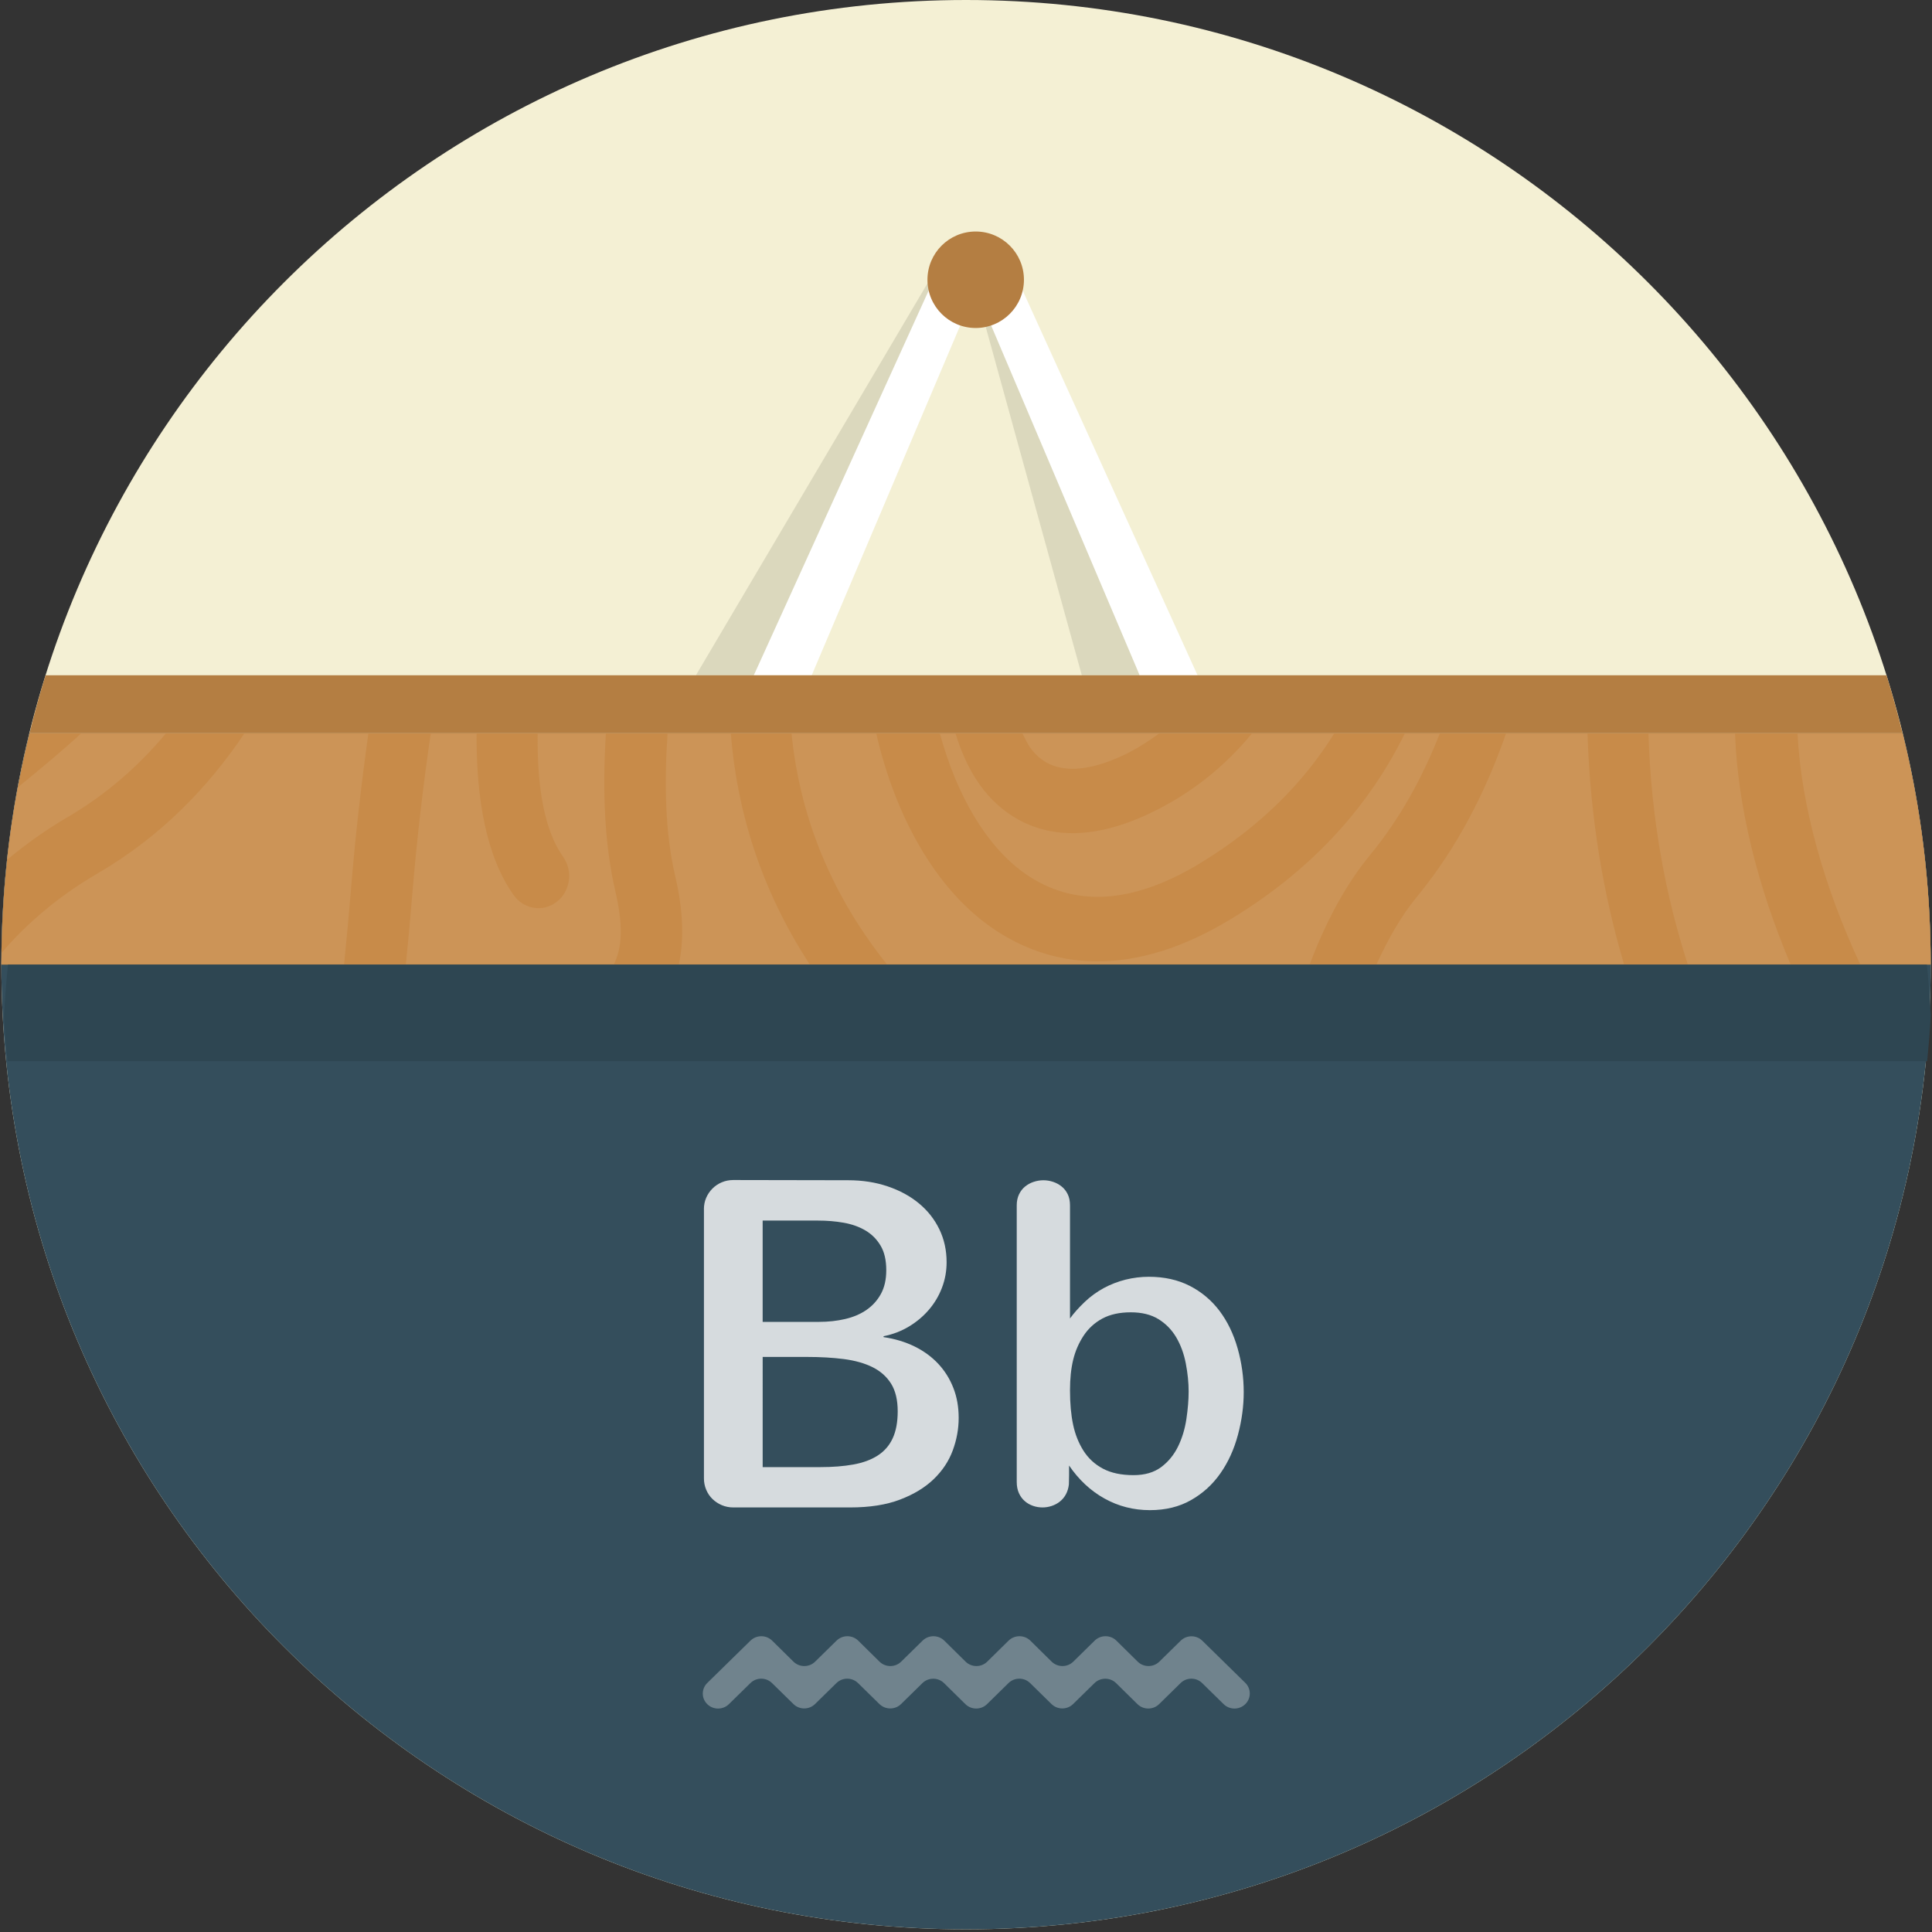 <svg version="1.1" xmlns="http://www.w3.org/2000/svg" xmlns:xlink="http://www.w3.org/1999/xlink" x="0px" y="0px"  width="100px" height="100px" viewBox="0 0 100 100" preserveAspectRatio="xMidYMid meet" enable-background="new 0 0 100 100" xml:space="preserve">
<rect x="0" y="0" width="100" height="100" fill="#333333" stroke="none"/>
<path fill="#F4F0D4" d="M50.001,0c27.574,0,49.931,22.354,49.931,49.931c0,27.575-22.357,49.931-49.931,49.931 S0.071,77.506,0.071,49.931C0.071,22.354,22.426,0,50.001,0z"/>
<path fill="#344E5C" d="M1.529,37.947c-0.946,3.839-1.458,7.85-1.458,11.983c0,27.575,22.355,49.931,49.93,49.931 c27.574,0,49.931-22.355,49.931-49.931c0-4.133-0.512-8.144-1.457-11.983H1.529z"/>
<path fill="#DBD8BD" d="M36.021,34.952l12.981-21.97h2.996l6.99,21.97h-2.994l-5.548-20.118c0,0,0.384,0.146,0.055,0.146 l0.054-0.146L39.017,34.952H36.021z"/>
<path fill="#70838D" d="M64.455,88.207c-0.307,0.303-0.809,0.303-1.119,0l-1.112-1.091c-0.308-0.304-0.809-0.304-1.118,0 l-1.111,1.09c-0.311,0.303-0.812,0.303-1.121-0.001l-1.103-1.086c-0.309-0.305-0.811-0.305-1.121-0.002l-1.106,1.084 c-0.308,0.303-0.811,0.303-1.119,0l-1.106-1.085c-0.31-0.304-0.81-0.304-1.12,0l-1.111,1.09c-0.31,0.303-0.812,0.303-1.12-0.001 l-1.103-1.086c-0.308-0.305-0.811-0.305-1.121-0.002l-1.105,1.084c-0.31,0.303-0.81,0.303-1.12,0l-1.107-1.085 c-0.31-0.304-0.81-0.304-1.12,0l-1.106,1.085c-0.31,0.303-0.811,0.303-1.119,0l-1.107-1.085c-0.309-0.304-0.811-0.304-1.119,0 l-1.114,1.091c-0.309,0.303-0.811,0.303-1.119,0c-0.309-0.302-0.309-0.793,0-1.097l2.237-2.192c0.31-0.303,0.812-0.303,1.121,0.001 l1.103,1.087c0.31,0.304,0.812,0.305,1.121,0.001l1.11-1.089c0.31-0.303,0.812-0.303,1.121,0.001l1.102,1.087 c0.31,0.304,0.812,0.305,1.121,0.001l1.11-1.089c0.31-0.303,0.812-0.303,1.122,0.001l1.102,1.087 c0.309,0.304,0.811,0.305,1.121,0.001l1.106-1.089c0.311-0.303,0.816-0.303,1.125,0.001l1.102,1.087 c0.309,0.304,0.813,0.305,1.121,0.001l1.108-1.089c0.311-0.303,0.814-0.303,1.123,0.001l1.102,1.087 c0.308,0.304,0.812,0.305,1.121,0.001l1.105-1.084c0.308-0.304,0.811-0.304,1.119,0l2.232,2.188 C64.765,87.414,64.765,87.905,64.455,88.207L64.455,88.207z"/>
<path fill="#FFFFFF" d="M39.017,34.952l9.986-21.97h2.996l9.986,21.97h-2.996l-8.542-20.118c0,0,0.384,0.146,0.055,0.146 l0.054-0.146l-8.542,20.118H39.017z"/>
<path fill="#B47E42" d="M50.501,11.983c1.378,0,2.498,1.117,2.498,2.497c0,1.379-1.119,2.497-2.498,2.497 c-1.379,0-2.496-1.118-2.496-2.497C48.005,13.101,49.122,11.983,50.501,11.983z M1.529,37.947h96.946 c-0.25-1.011-0.521-2.011-0.83-2.996H2.36C2.051,35.936,1.778,36.937,1.529,37.947z"/>
<path fill="#C88B49" d="M1.529,37.947c-0.946,3.839-1.458,7.85-1.458,11.983h99.861c0-4.133-0.512-8.144-1.457-11.983H1.529z"/>
<path fill="#CC9457" d="M3.491,42.3c2.025-1.182,3.699-2.668,5.086-4.326h-4.39c-1.075,0.985-2.174,1.89-3.258,2.773 c-0.23,1.235-0.421,2.485-0.559,3.753C1.315,43.714,2.341,42.971,3.491,42.3z M17.812,49.906c0.122-1.221,0.24-2.499,0.358-3.912 c0.233-2.849,0.545-5.515,0.896-8.016h-6.426c-1.867,2.777-4.324,5.331-7.601,7.238c-2.026,1.182-3.665,2.589-4.954,4.1l-0.015,0.59 H17.812z M50.926,40.902c-0.64-0.802-1.121-1.807-1.466-2.926h-0.809c0.852,3.132,2.367,5.794,4.376,7.219 c2.521,1.787,5.572,1.619,9.072-0.503c3.184-1.931,5.416-4.247,6.953-6.716H64.79c-1.371,1.667-3.121,3.105-5.295,4.132 C54.702,44.383,52.069,42.327,50.926,40.902z M98.481,37.976H93.04c0.193,3.767,1.373,7.914,3.238,11.929h3.652 C99.93,45.792,99.42,41.799,98.481,37.976z M92.676,49.906c-1.689-3.994-2.725-8.09-2.871-11.928h-4.482 c0.145,4.5,0.9,8.426,2.033,11.928H92.676z M28.821,46.676c-0.705,0.55-1.703,0.398-2.229-0.339 c-1.433-2.011-1.943-5.018-1.924-8.361h-2.375c-0.376,2.584-0.708,5.346-0.952,8.3c-0.104,1.282-0.216,2.478-0.33,3.628h10.767 c0.428-0.872,0.486-1.991,0.072-3.774c-0.576-2.476-0.668-5.28-0.49-8.155h-3.531c-0.033,2.681,0.32,4.971,1.315,6.369 C29.67,45.081,29.527,46.127,28.821,46.676L28.821,46.676z M77.948,37.976c-1.037,2.975-2.512,5.898-4.617,8.453 c-0.812,0.987-1.486,2.184-2.08,3.476h12.807c-1.047-3.534-1.744-7.471-1.889-11.929H77.948z M58.188,39.072 c0.652-0.31,1.234-0.693,1.799-1.098h-7.061c0.141,0.271,0.268,0.563,0.443,0.784C53.741,39.227,54.874,40.641,58.188,39.072z  M70.918,44.251c1.561-1.892,2.723-4.042,3.602-6.275h-1.812c-1.746,3.541-4.561,6.907-9.008,9.602 c-5.783,3.508-9.967,2.143-12.455,0.376c-2.839-2.011-4.904-5.703-5.888-9.978H40.97c0.399,3.955,1.834,8.048,4.931,11.929h21.895 C68.61,47.745,69.633,45.811,70.918,44.251z M41.905,49.906c-2.561-3.928-3.761-7.997-4.078-11.928h-3.275 c-0.177,2.629-0.117,5.171,0.395,7.363c0.436,1.864,0.45,3.347,0.193,4.565H41.905L41.905,49.906z"/>
<path fill="#2E4652" d="M0.21,52.559c0.041,0.794,0.102,1.582,0.179,2.365H99.75c0.078-0.783,0.146-1.572,0.188-2.365 c-0.049-0.881-0.111-1.757-0.203-2.628H0.411C0.325,50.802,0.258,51.678,0.21,52.559z"/>
<path fill="#D6DBDE" d="M36.434,62.587c0-0.212,0.04-0.409,0.118-0.589c0.079-0.182,0.187-0.34,0.324-0.478 s0.298-0.246,0.483-0.324s0.383-0.118,0.595-0.118l5.951,0.011c0.739,0,1.42,0.107,2.044,0.319 c0.625,0.211,1.164,0.504,1.615,0.879c0.451,0.373,0.803,0.817,1.055,1.337c0.252,0.519,0.377,1.088,0.377,1.708 c0,0.464-0.08,0.905-0.242,1.326c-0.16,0.42-0.387,0.799-0.677,1.137c-0.291,0.339-0.634,0.627-1.031,0.866 s-0.835,0.407-1.313,0.501v0.047c0.588,0.087,1.123,0.248,1.603,0.483c0.479,0.236,0.888,0.535,1.226,0.896 c0.338,0.362,0.599,0.778,0.783,1.25c0.186,0.471,0.276,0.989,0.276,1.555s-0.102,1.127-0.306,1.679 c-0.204,0.555-0.533,1.05-0.984,1.486s-1.033,0.789-1.744,1.06c-0.711,0.272-1.573,0.407-2.586,0.407h-6.045 c-0.212,0-0.41-0.04-0.595-0.118c-0.185-0.079-0.346-0.185-0.483-0.318c-0.138-0.133-0.246-0.292-0.324-0.478 c-0.078-0.184-0.118-0.378-0.118-0.583V62.587z M39.475,63.176v5.244h2.923c0.471,0,0.919-0.049,1.343-0.147 c0.424-0.099,0.794-0.255,1.107-0.472c0.314-0.216,0.564-0.492,0.749-0.83c0.185-0.339,0.276-0.746,0.276-1.226 c0-0.52-0.098-0.943-0.295-1.272c-0.196-0.33-0.457-0.592-0.783-0.784c-0.326-0.192-0.701-0.326-1.125-0.401 c-0.425-0.075-0.869-0.111-1.333-0.111H39.475z M39.475,75.938h2.97c0.652,0,1.228-0.045,1.727-0.136 c0.499-0.09,0.919-0.245,1.261-0.466c0.342-0.22,0.599-0.516,0.772-0.889s0.26-0.84,0.26-1.396c0-0.59-0.114-1.066-0.342-1.433 c-0.229-0.364-0.549-0.649-0.961-0.854c-0.412-0.204-0.908-0.344-1.485-0.419c-0.578-0.074-1.212-0.11-1.903-0.11h-2.298V75.938z" />
<path fill="#D6DBDE" d="M55.325,76.835c-0.023,0.195-0.076,0.369-0.158,0.518c-0.082,0.149-0.188,0.273-0.313,0.371 c-0.124,0.099-0.267,0.173-0.423,0.225c-0.158,0.052-0.315,0.076-0.473,0.076c-0.164,0-0.328-0.026-0.489-0.082 c-0.16-0.055-0.305-0.138-0.43-0.248c-0.126-0.109-0.226-0.247-0.301-0.412c-0.074-0.166-0.112-0.357-0.112-0.577V62.386 c0-0.212,0.04-0.4,0.118-0.565c0.079-0.164,0.183-0.3,0.312-0.405c0.131-0.106,0.278-0.188,0.443-0.242 c0.166-0.055,0.334-0.084,0.506-0.084c0.174,0,0.342,0.029,0.508,0.084c0.164,0.055,0.312,0.136,0.441,0.242 c0.131,0.105,0.234,0.239,0.312,0.399c0.078,0.161,0.117,0.352,0.117,0.571v5.857c0.205-0.283,0.459-0.567,0.761-0.854 c0.302-0.287,0.632-0.526,0.989-0.72c0.358-0.192,0.735-0.338,1.132-0.437c0.397-0.097,0.796-0.146,1.196-0.146 c0.801,0,1.508,0.157,2.122,0.471c0.612,0.314,1.124,0.746,1.537,1.291c0.412,0.547,0.725,1.191,0.938,1.938 c0.212,0.746,0.317,1.504,0.317,2.274c0,0.723-0.099,1.459-0.3,2.209c-0.201,0.752-0.503,1.414-0.908,1.992 c-0.404,0.578-0.911,1.039-1.521,1.385c-0.608,0.346-1.318,0.519-2.127,0.519c-0.848,0-1.632-0.201-2.351-0.602 c-0.72-0.4-1.329-0.97-1.833-1.708c0,0.007,0,0.061,0,0.158c0,0.1,0,0.209,0,0.33c0,0.122-0.002,0.232-0.006,0.33 C55.327,76.774,55.325,76.826,55.325,76.835z M55.383,71.967c0,0.676,0.054,1.266,0.16,1.769c0.105,0.503,0.285,0.952,0.535,1.349 c0.252,0.397,0.587,0.707,1.008,0.931s0.949,0.337,1.586,0.337c0.581,0,1.056-0.139,1.426-0.413 c0.369-0.275,0.659-0.627,0.871-1.055s0.357-0.904,0.437-1.426c0.078-0.522,0.118-1,0.118-1.432c0-0.464-0.049-0.949-0.147-1.456 s-0.264-0.956-0.494-1.349c-0.233-0.394-0.539-0.708-0.92-0.943c-0.382-0.235-0.858-0.354-1.432-0.354 c-0.581,0-1.073,0.108-1.475,0.324c-0.399,0.216-0.724,0.514-0.972,0.891c-0.246,0.376-0.427,0.791-0.536,1.243 C55.438,70.834,55.383,71.362,55.383,71.967z"/>
</svg>